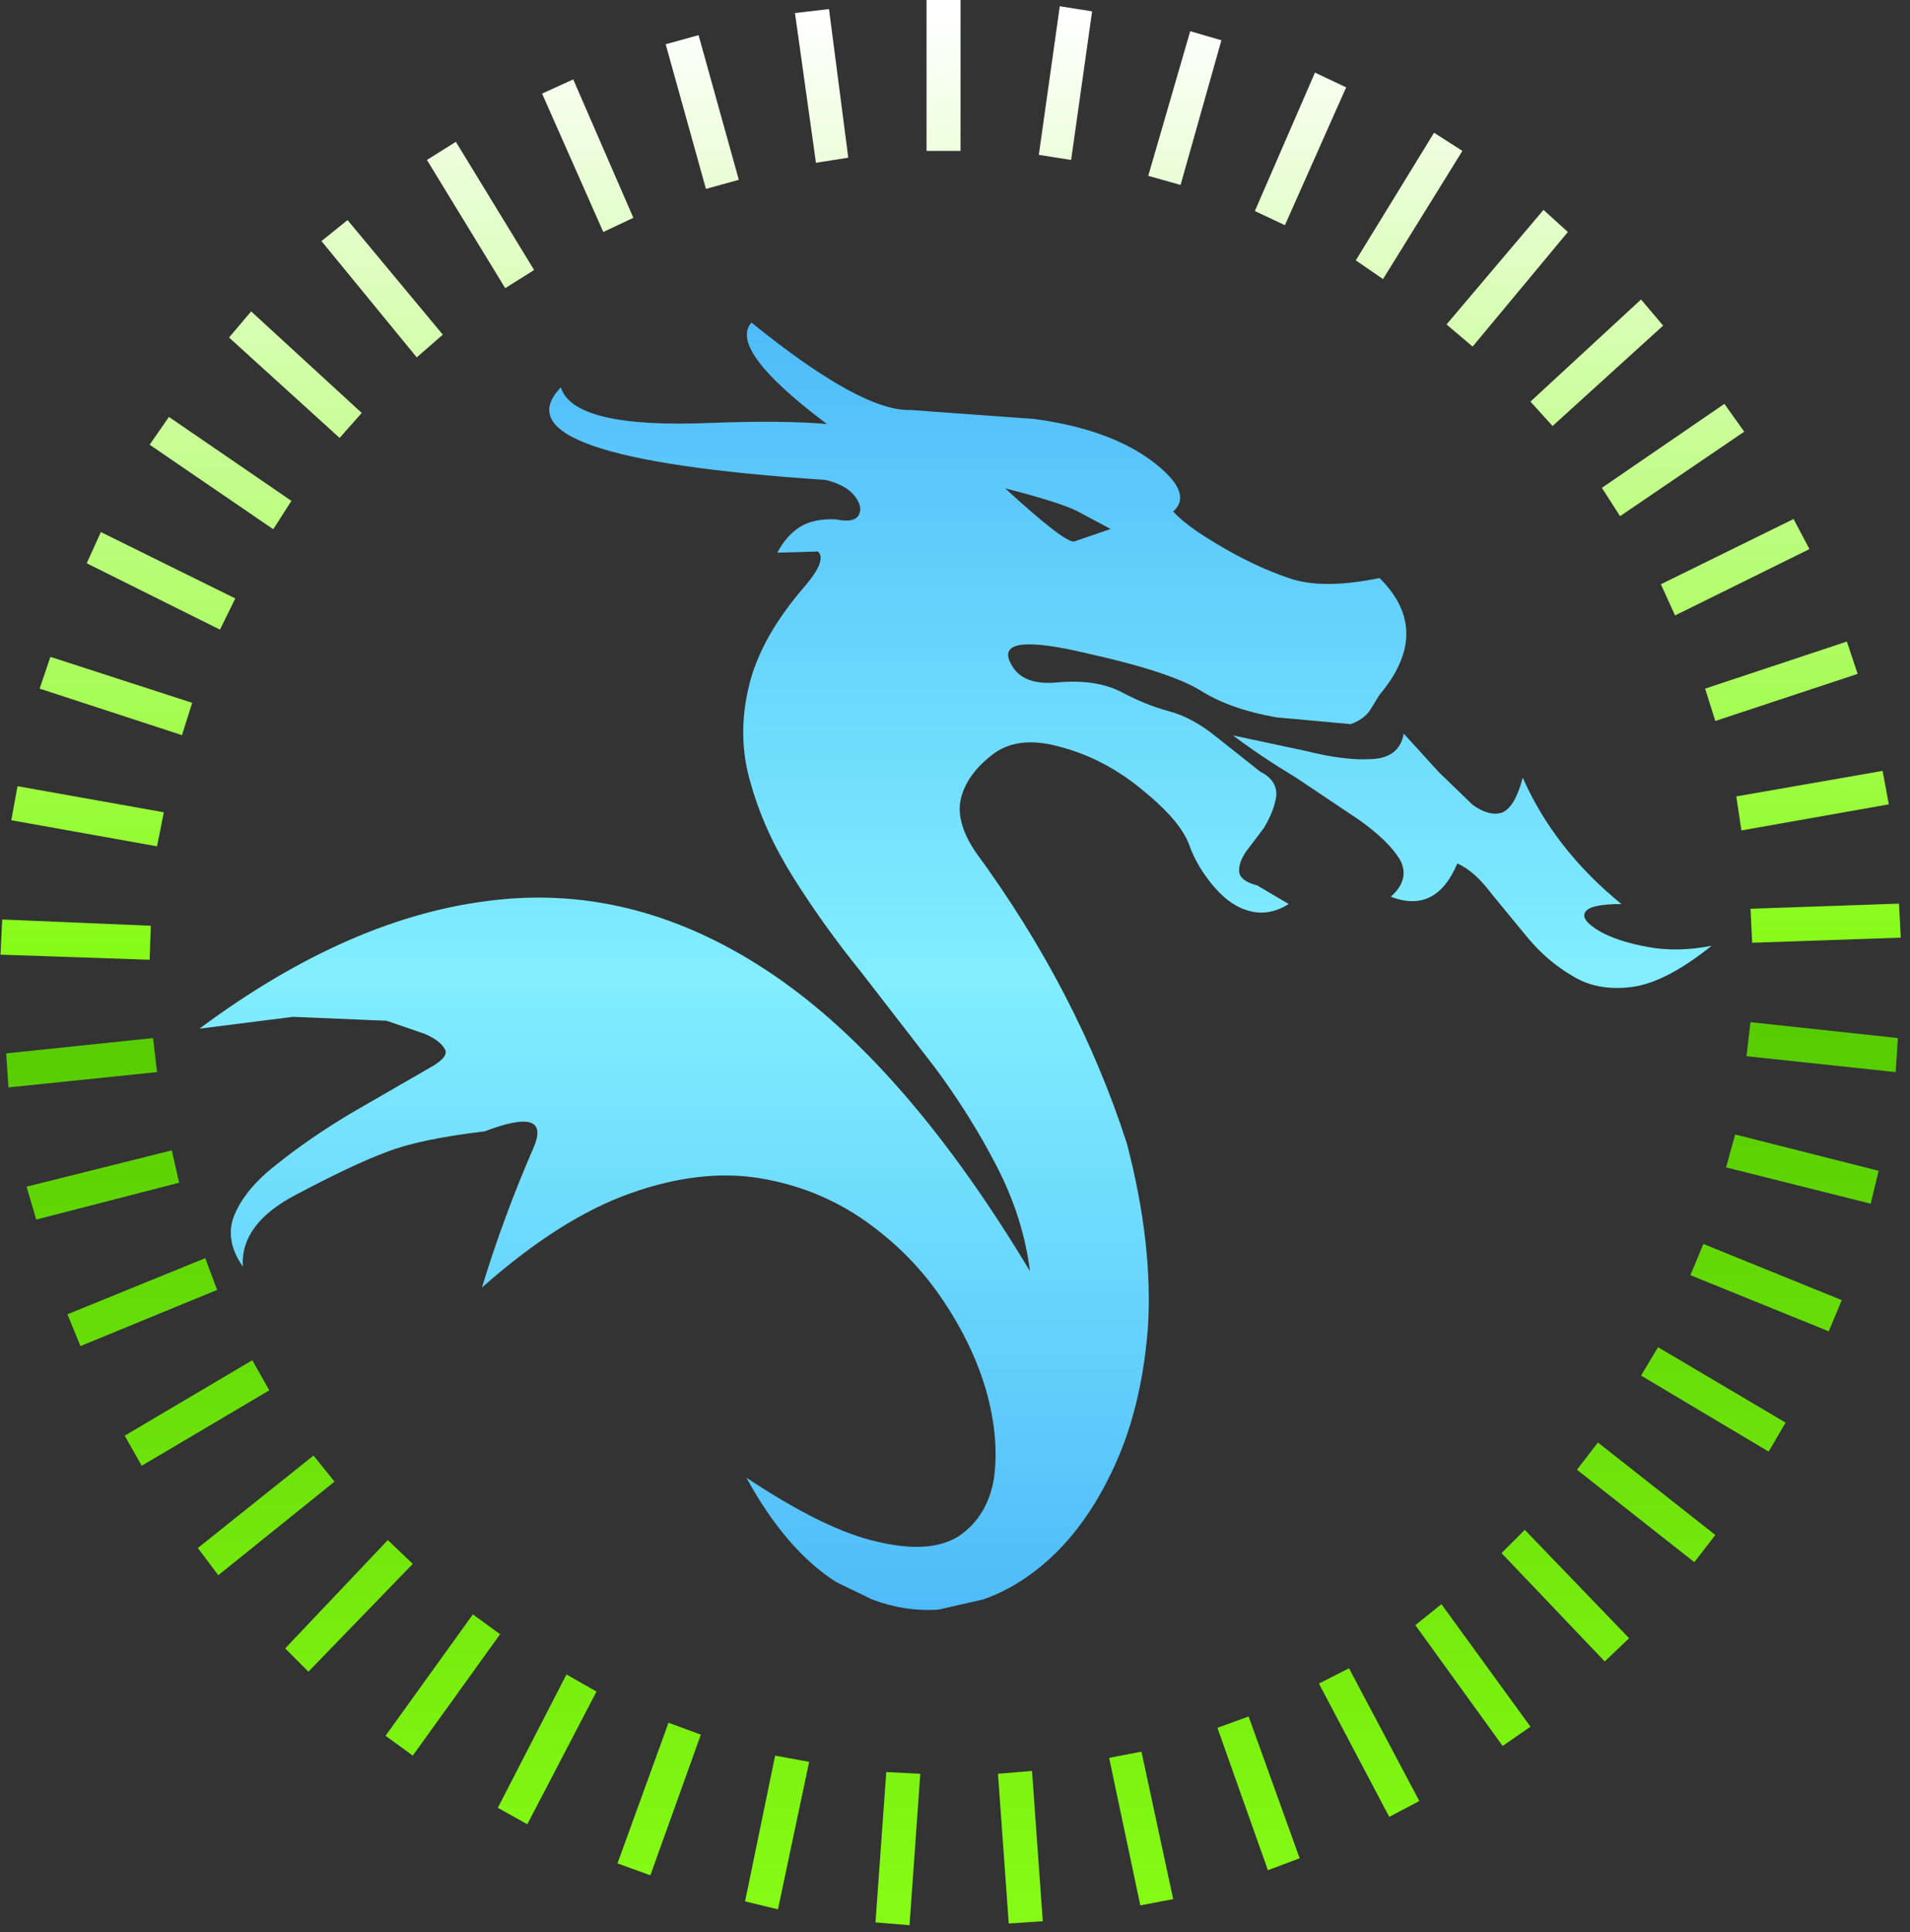 <?xml version="1.0" encoding="utf-8"?>
<svg version="1.1" id="Layer_1"
xmlns="http://www.w3.org/2000/svg"
xmlns:xlink="http://www.w3.org/1999/xlink"
width="177px" height="179px"
xml:space="preserve">
<rect width="100%" height="100%" fill="#333333" stroke="none"/>
<g id="PathID_1" transform="matrix(1.051, 0, 0, 1.051, 0.1, 0)" opacity="1">
<linearGradient
id="LinearGradID_1" gradientUnits="userSpaceOnUse" gradientTransform="matrix(-4.47012e-009, 0.102, -0.102, -4.47012e-009, 83.7, 84.85)" spreadMethod ="pad" x1="-819.2" y1="0" x2="819.2" y2="0" >
<stop  offset="0" style="stop-color:#FFFFFF;stop-opacity:1" />
<stop  offset="0.498" style="stop-color:#85FB15;stop-opacity:1" />
<stop  offset="0.502" style="stop-color:#53C900;stop-opacity:1" />
<stop  offset="1" style="stop-color:#85FB15;stop-opacity:1" />
</linearGradient>
<path style="fill:url(#LinearGradID_1) " d="M163.7 59.4L151.15 63.55L150.25 60.7L162.75 56.55L163.7 59.4M166.45 70.9L153.45 73.2L153 70.2L165.9 67.95L166.45 70.9M167.05 94.5L153.9 93.1L154.25 90.1L167.25 91.5L167.05 94.5M167.5 82.65L154.4 83.1L154.25 80.1L167.35 79.65L167.5 82.65M164.85 106.1L152.1 102.9L152.9 100L165.55 103.2L164.85 106.1M121.85 24.6L119.45 22.95L126.35 11.7L128.85 13.3L121.85 24.6M138.15 20.45L129.75 30.55L127.45 28.6L136 18.5L138.15 20.45M134.85 35.4L144.6 26.4L146.55 28.7L136.8 37.55L134.85 35.4M142.75 45.5L141.15 43L151.95 35.6L153.7 38.05L142.75 45.5M159.45 48.4L147.6 54.25L146.35 51.5L158.05 45.75L159.45 48.4M113.2 19.85L110.55 18.6L115.85 6.4L118.6 7.7L113.2 19.85M107.6 3.55L104 16.3L101.15 15.5L104.85 2.75L107.6 3.55M94.35 14.1L91.5 13.65L93.35 0.55L96.2 1L94.35 14.1M84.6 13.3L81.6 13.3L81.6 0L84.6 0L84.6 13.3M73 0.8L74.7 13.9L71.85 14.35L70 1.15L73 0.8M65.05 15.85L62.15 16.65L58.6 3.9L61.5 3.1L65.05 15.85M53.1 20.45L47.7 8.25L50.45 7L55.75 19.2L53.1 20.45M44.45 25.4L37.55 14.1L40.1 12.5L47 23.8L44.45 25.4M30.55 19.4L38.95 29.5L36.65 31.5L28.25 21.25L30.55 19.4M14.8 36.75L25.6 44.15L24 46.65L13.1 39.2L14.8 36.75M31.8 36.4L29.85 38.6L20.1 29.75L22.05 27.45L31.8 36.4M7.55 49.65L8.8 46.9L20.65 52.75L19.3 55.5L7.55 49.65M14.35 71.6L13.75 74.6L0.9 72.3L1.45 69.3L14.35 71.6M15.95 64.8L3.4 60.7L4.35 57.9L16.85 61.95L15.95 64.8M13.75 94.5L0.65 95.85L0.45 92.85L13.4 91.5L13.75 94.5M13.1 84.6L-0.05 84.15L0.1 81.05L13.2 81.6L13.1 84.6M44 144.05L36.3 154.75L33.9 153L41.6 142.3L44 144.05M23.65 122.55L12.4 129.2L10.9 126.55L22.15 119.9L23.65 122.55M7 118.65L5.85 115.85L18 110.9L19.05 113.7L7 118.65M15.05 101.4L15.7 104.25L3.1 107.5L2.25 104.6L15.05 101.4M17.35 136.45L27.55 128.3L29.4 130.6L19.15 138.85L17.35 136.45M36.3 137.85L27.1 147.35L25.05 145.3L34.1 135.75L36.3 137.85M68.5 168.3L65.6 167.6L68.25 154.75L71.25 155.3L68.5 168.3M78.05 156.2L81.05 156.35L80.1 169.7L77.1 169.45L78.05 156.2M46.4 160.8L43.8 159.35L49.85 147.6L52.5 149.1L46.4 160.8M54.35 164.25L58.85 151.85L61.7 152.9L57.25 165.3L54.35 164.25M146.1 118.75L157.35 125.4L155.85 127.95L144.6 121.25L146.1 118.75M148.95 112.4L150.1 109.65L162.3 114.6L161.15 117.35L148.95 112.4M127 141.4L134.85 152.2L132.4 153.9L124.7 143.25L127 141.4M134.35 134.85L143.55 144.4L141.4 146.45L132.3 136.9L134.35 134.85M140.8 127.15L151.15 135.3L149.3 137.7L138.95 129.55L140.8 127.15M118.85 147.05L125.05 158.75L122.4 160.15L116.2 148.4L118.85 147.05M114.5 163.8L111.7 164.85L107.25 152.3L110 151.3L114.5 163.8M91.85 169.35L88.85 169.55L87.9 156.35L90.9 156.1L91.85 169.35M100.55 154.4L103.35 167.4L100.45 167.95L97.7 154.95L100.55 154.4" />
</g>
<g id="PathID_2" transform="matrix(1.051, 0, 0, 1.051, 0.1, 0)" opacity="1">
</g>
<g id="PathID_3" transform="matrix(1.045, 0, 0, 1.045, 88.55, 89.55)" opacity="1">
<linearGradient
id="LinearGradID_2" gradientUnits="userSpaceOnUse" gradientTransform="matrix(-3.5777e-009, 0.082, -0.082, -3.5777e-009, 0, -0.05)" spreadMethod ="pad" x1="-819.2" y1="0" x2="819.2" y2="0" >
<stop  offset="0" style="stop-color:#46B2F8;stop-opacity:1" />
<stop  offset="0.506" style="stop-color:#82EEFF;stop-opacity:1" />
<stop  offset="1" style="stop-color:#46B2F8;stop-opacity:1" />
</linearGradient>
<path style="fill:url(#LinearGradID_2) " d="M29.55 -34.45Q32.5 -33.4 37.6 -34.45Q42.35 -29.75 37.6 -24.1L36.7 -22.65Q36.15 -21.9 35.05 -21.5L28.45 -22.1Q24.45 -22.8 21.85 -24.4Q19.2 -26.1 11.55 -27.8Q3.9 -29.6 4.75 -27.2Q5.65 -24.85 9.05 -25.2Q12.45 -25.5 14.7 -24.35Q16.85 -23.2 18.9 -22.65Q21 -22.1 23.15 -20.35L27 -17.3Q28.5 -16.55 28.45 -15.2Q28.3 -13.9 27.35 -12.3L25.8 -10.25Q25.1 -9.25 25.15 -8.45Q25.2 -7.6 26.75 -7.2L29.55 -5.55Q27.85 -4.5 26.2 -4.9Q24.45 -5.3 22.95 -7.05Q21.4 -8.85 20.7 -10.85Q19.9 -12.95 16.65 -15.6Q13.3 -18.4 9.4 -19.45Q5.45 -20.6 3.15 -18.7Q1.05 -17.05 0.5 -15Q-0.05 -12.9 1.75 -10.2Q10.85 2.2 15.2 15.7Q17.55 24.7 17.05 32.15Q16.45 39.5 13.8 44.9Q11.15 50.4 7.15 53.5Q4.9 55.25 2.45 56.1L-1.5 57Q-4.5 57.2 -7.4 56.1L-10.6 54.55Q-15.05 51.7 -18.55 45.3Q-11.5 50 -6.85 51Q-2.2 52.1 0.35 50.45Q2.85 48.7 3.4 45.4Q3.9 41.9 2.75 37.7Q1.55 33.5 -1.2 29.45Q-3.9 25.45 -8 22.55Q-12.2 19.6 -17.4 18.75Q-22.65 17.9 -28.85 20.1Q-35.05 22.3 -42 28.45Q-40.1 22.2 -37.4 16Q-35.85 12.35 -41.75 14.6Q-47.6 15.3 -50.5 16.45Q-53.45 17.55 -58.45 20.2Q-63.45 22.8 -63.2 26.6Q-64.9 24.15 -63.9 21.9Q-62.9 19.6 -60.1 17.45Q-57.35 15.25 -53.7 13.05L-46.25 8.75Q-44.9 7.9 -45.3 7.3Q-45.7 6.55 -47.1 5.95L-50.45 4.8L-58.75 4.45L-67.05 5.5Q-53.6 -4.5 -40.85 -5.9Q-28.1 -7.35 -16.2 0.7Q-4.35 8.75 6.6 27Q6 22.2 3.6 17.6Q1.3 13.15 -1.9 8.85L-8.4 0.45Q-11.75 -3.7 -14.35 -7.85Q-16.95 -11.95 -18.15 -16.2Q-19.4 -20.35 -18.35 -24.75Q-17.35 -29.15 -13.3 -33.8Q-11.4 -36.05 -12.2 -36.8L-15.8 -36.7Q-15.05 -38.15 -13.85 -38.95Q-12.6 -39.75 -10.6 -39.65Q-8.9 -39.3 -8.55 -40.1Q-8.2 -40.85 -9.05 -41.85Q-9.85 -42.75 -11.55 -43.15Q-41.05 -45.1 -35 -51.35Q-33.85 -47.7 -21.8 -48.2Q-15.2 -48.45 -11.4 -48.1Q-20.2 -54.7 -18.1 -57.1Q-8.35 -49.2 -4 -49.35L7 -48.55Q13.65 -47.65 17.45 -44.8Q21.15 -42 19.3 -40.35Q20.45 -39.05 23.55 -37.25Q26.6 -35.45 29.55 -34.45M10.85 -40.35Q9.3 -41.15 4.4 -42.4Q9.8 -37.45 10.55 -37.7L13.75 -38.8L10.85 -40.35M36.9 -18.4Q39.35 -18.5 39.75 -20.65L42.85 -17.25L45.85 -14.35Q47.3 -13.3 48.45 -13.65Q49.6 -14.1 50.3 -16.75Q53.1 -10.4 59.05 -5.55Q56.1 -5.55 55.8 -4.75Q55.5 -4.1 57.1 -3.15Q58.65 -2.25 61.35 -1.75Q64 -1.25 67.05 -1.85Q63 1.4 60 1.8Q56.95 2.2 54.75 0.85Q52.5 -0.45 50.75 -2.55L47.5 -6.5Q46.05 -8.45 44.5 -9.15Q42.6 -4.65 38.6 -6.2Q40.35 -7.75 39.4 -9.5Q38.4 -11.15 35.8 -13L30.2 -16.75Q27.05 -18.65 24.6 -20.5L31.15 -19.1Q34.55 -18.25 36.9 -18.4" />
</g>
<g id="PathID_4" transform="matrix(1.045, 0, 0, 1.045, 88.55, 89.55)" opacity="1">
</g>
</svg>
